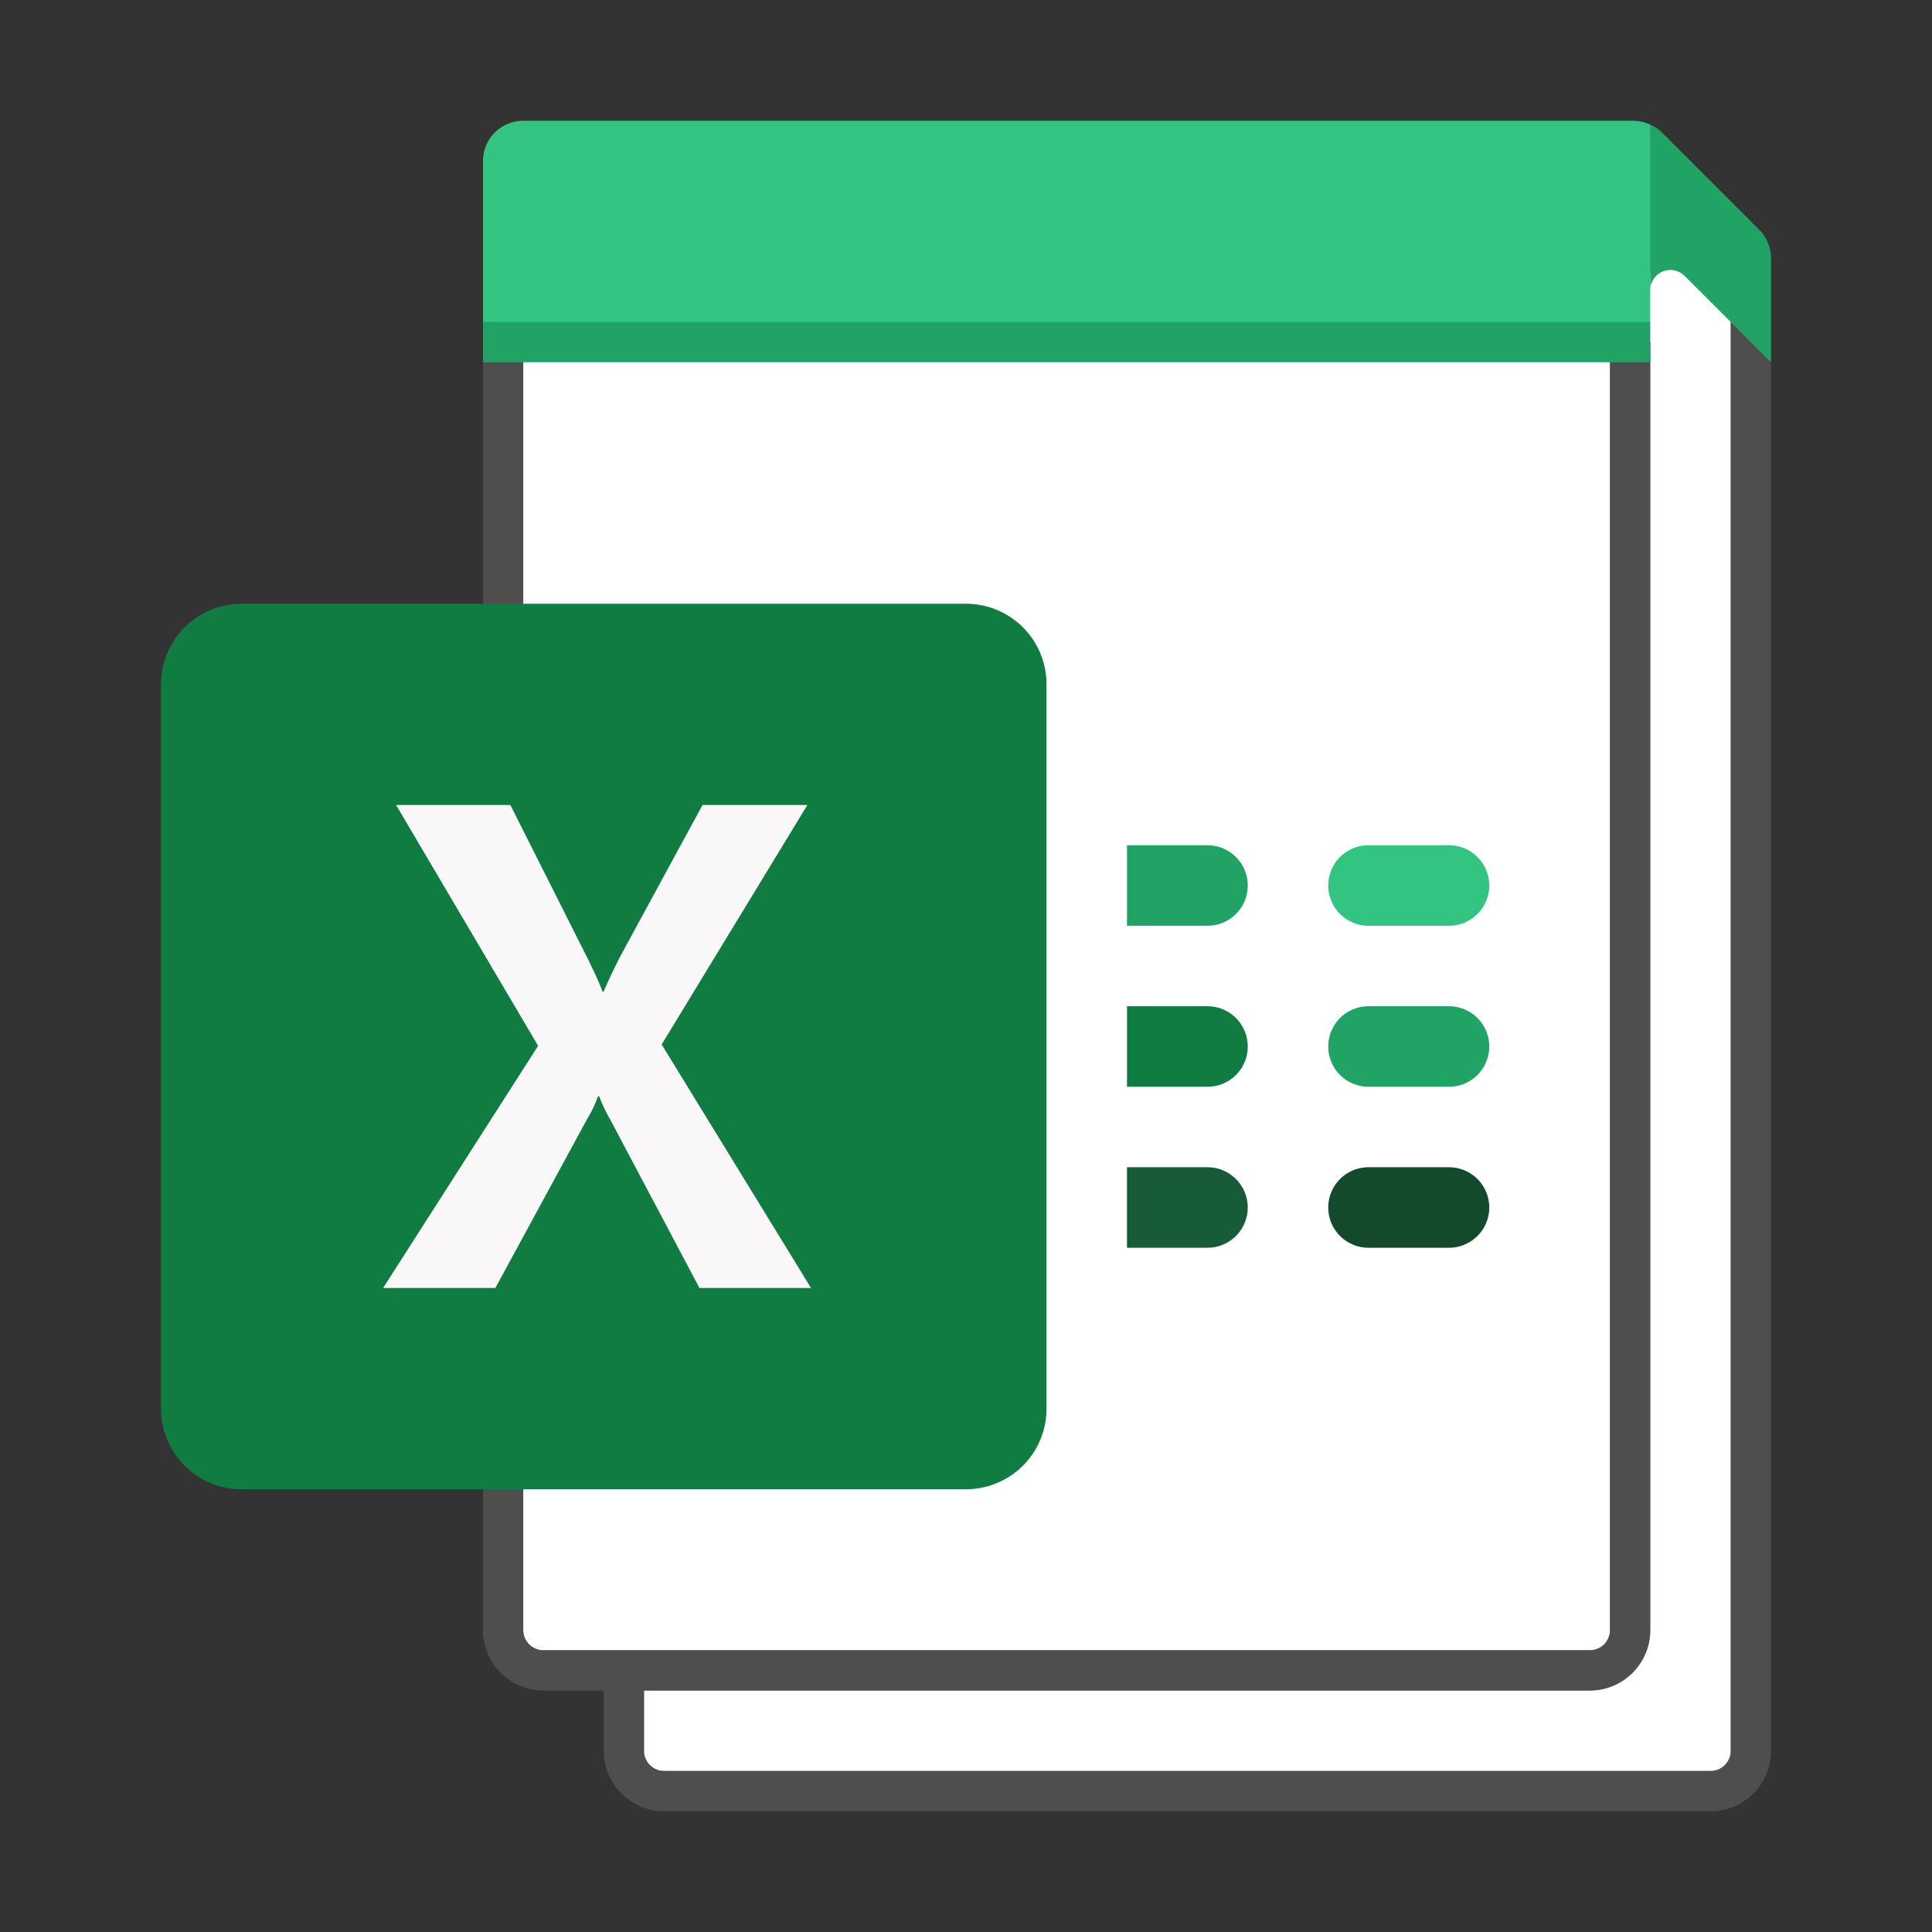 <svg xmlns="http://www.w3.org/2000/svg" viewBox="0 0 48 48"><rect x="0" y="0" width="48" height="48" fill="#333333" stroke="none"/><g fill="#FFF"><path d="M41 40.5c0 .827-.673 1.5-1.5 1.5H16v1.5a.5.5 0 0 0 .5.5h26a.5.5 0 0 0 .5-.5v-36h.5V7l-3-2v3.5h.5v32z"/><path d="M13.5 41h26a.5.5 0 0 0 .5-.5v-32H13v32a.5.5 0 0 0 .5.5z"/></g><path opacity=".64" fill="#605E5C" d="M43 7.5v36a.5.5 0 0 1-.5.5h-26a.5.5 0 0 1-.5-.5V42h23.5c.827 0 1.5-.673 1.5-1.5v-32h-1v32a.5.5 0 0 1-.5.5h-26a.5.5 0 0 1-.5-.5v-32h-1v32c0 .827.673 1.5 1.5 1.5H15v1.5c0 .827.673 1.5 1.5 1.5h26c.827 0 1.5-.673 1.5-1.5v-36h-1z"/><path fill="#33C481" d="M41 3.097A.991.991 0 0 0 40.586 3H13a1 1 0 0 0-1 1v4l.5.5h28L41 8V6.75l.5-.5V4.5L41 3.097z"/><path fill="#21A366" d="M12 8h29v1H12zM41.853 6.854L44 9V6.414a1 1 0 0 0-.293-.707l-2.414-2.414A.997.997 0 0 0 41 3.097v4.11a.5.5 0 0 1 .853-.353z"/><path fill="#134A2C" d="M36 31h-2a1 1 0 1 1 0-2h2a1 1 0 1 1 0 2z"/><path fill="#185C37" d="M30 29h-2v2h2a1 1 0 0 0 0-2z"/><path fill="#21A366" d="M36 27h-2a1 1 0 1 1 0-2h2a1 1 0 1 1 0 2z"/><path fill="#107C41" d="M30 25h-2v2h2a1 1 0 0 0 0-2z"/><path fill="#33C481" d="M36 23h-2a1 1 0 1 1 0-2h2a1 1 0 1 1 0 2z"/><path fill="#21A366" d="M30 21h-2v2h2a1 1 0 0 0 0-2z"/><g><path fill="#107C41" d="M6 37h18a2 2 0 0 0 2-2V17a2 2 0 0 0-2-2H6a2 2 0 0 0-2 2v18a2 2 0 0 0 2 2z"/><path fill="#F9F7F7" d="M9.518 32l3.851-6.017L9.841 20h2.839l1.926 3.825c.177.362.298.633.365.811h.025c.127-.29.26-.572.398-.845L17.454 20h2.605l-3.62 5.95L20.15 32h-2.772l-2.225-4.2a3.522 3.522 0 0 1-.265-.561h-.033a2.605 2.605 0 0 1-.257.543L12.307 32h-2.79z"/></g></svg>